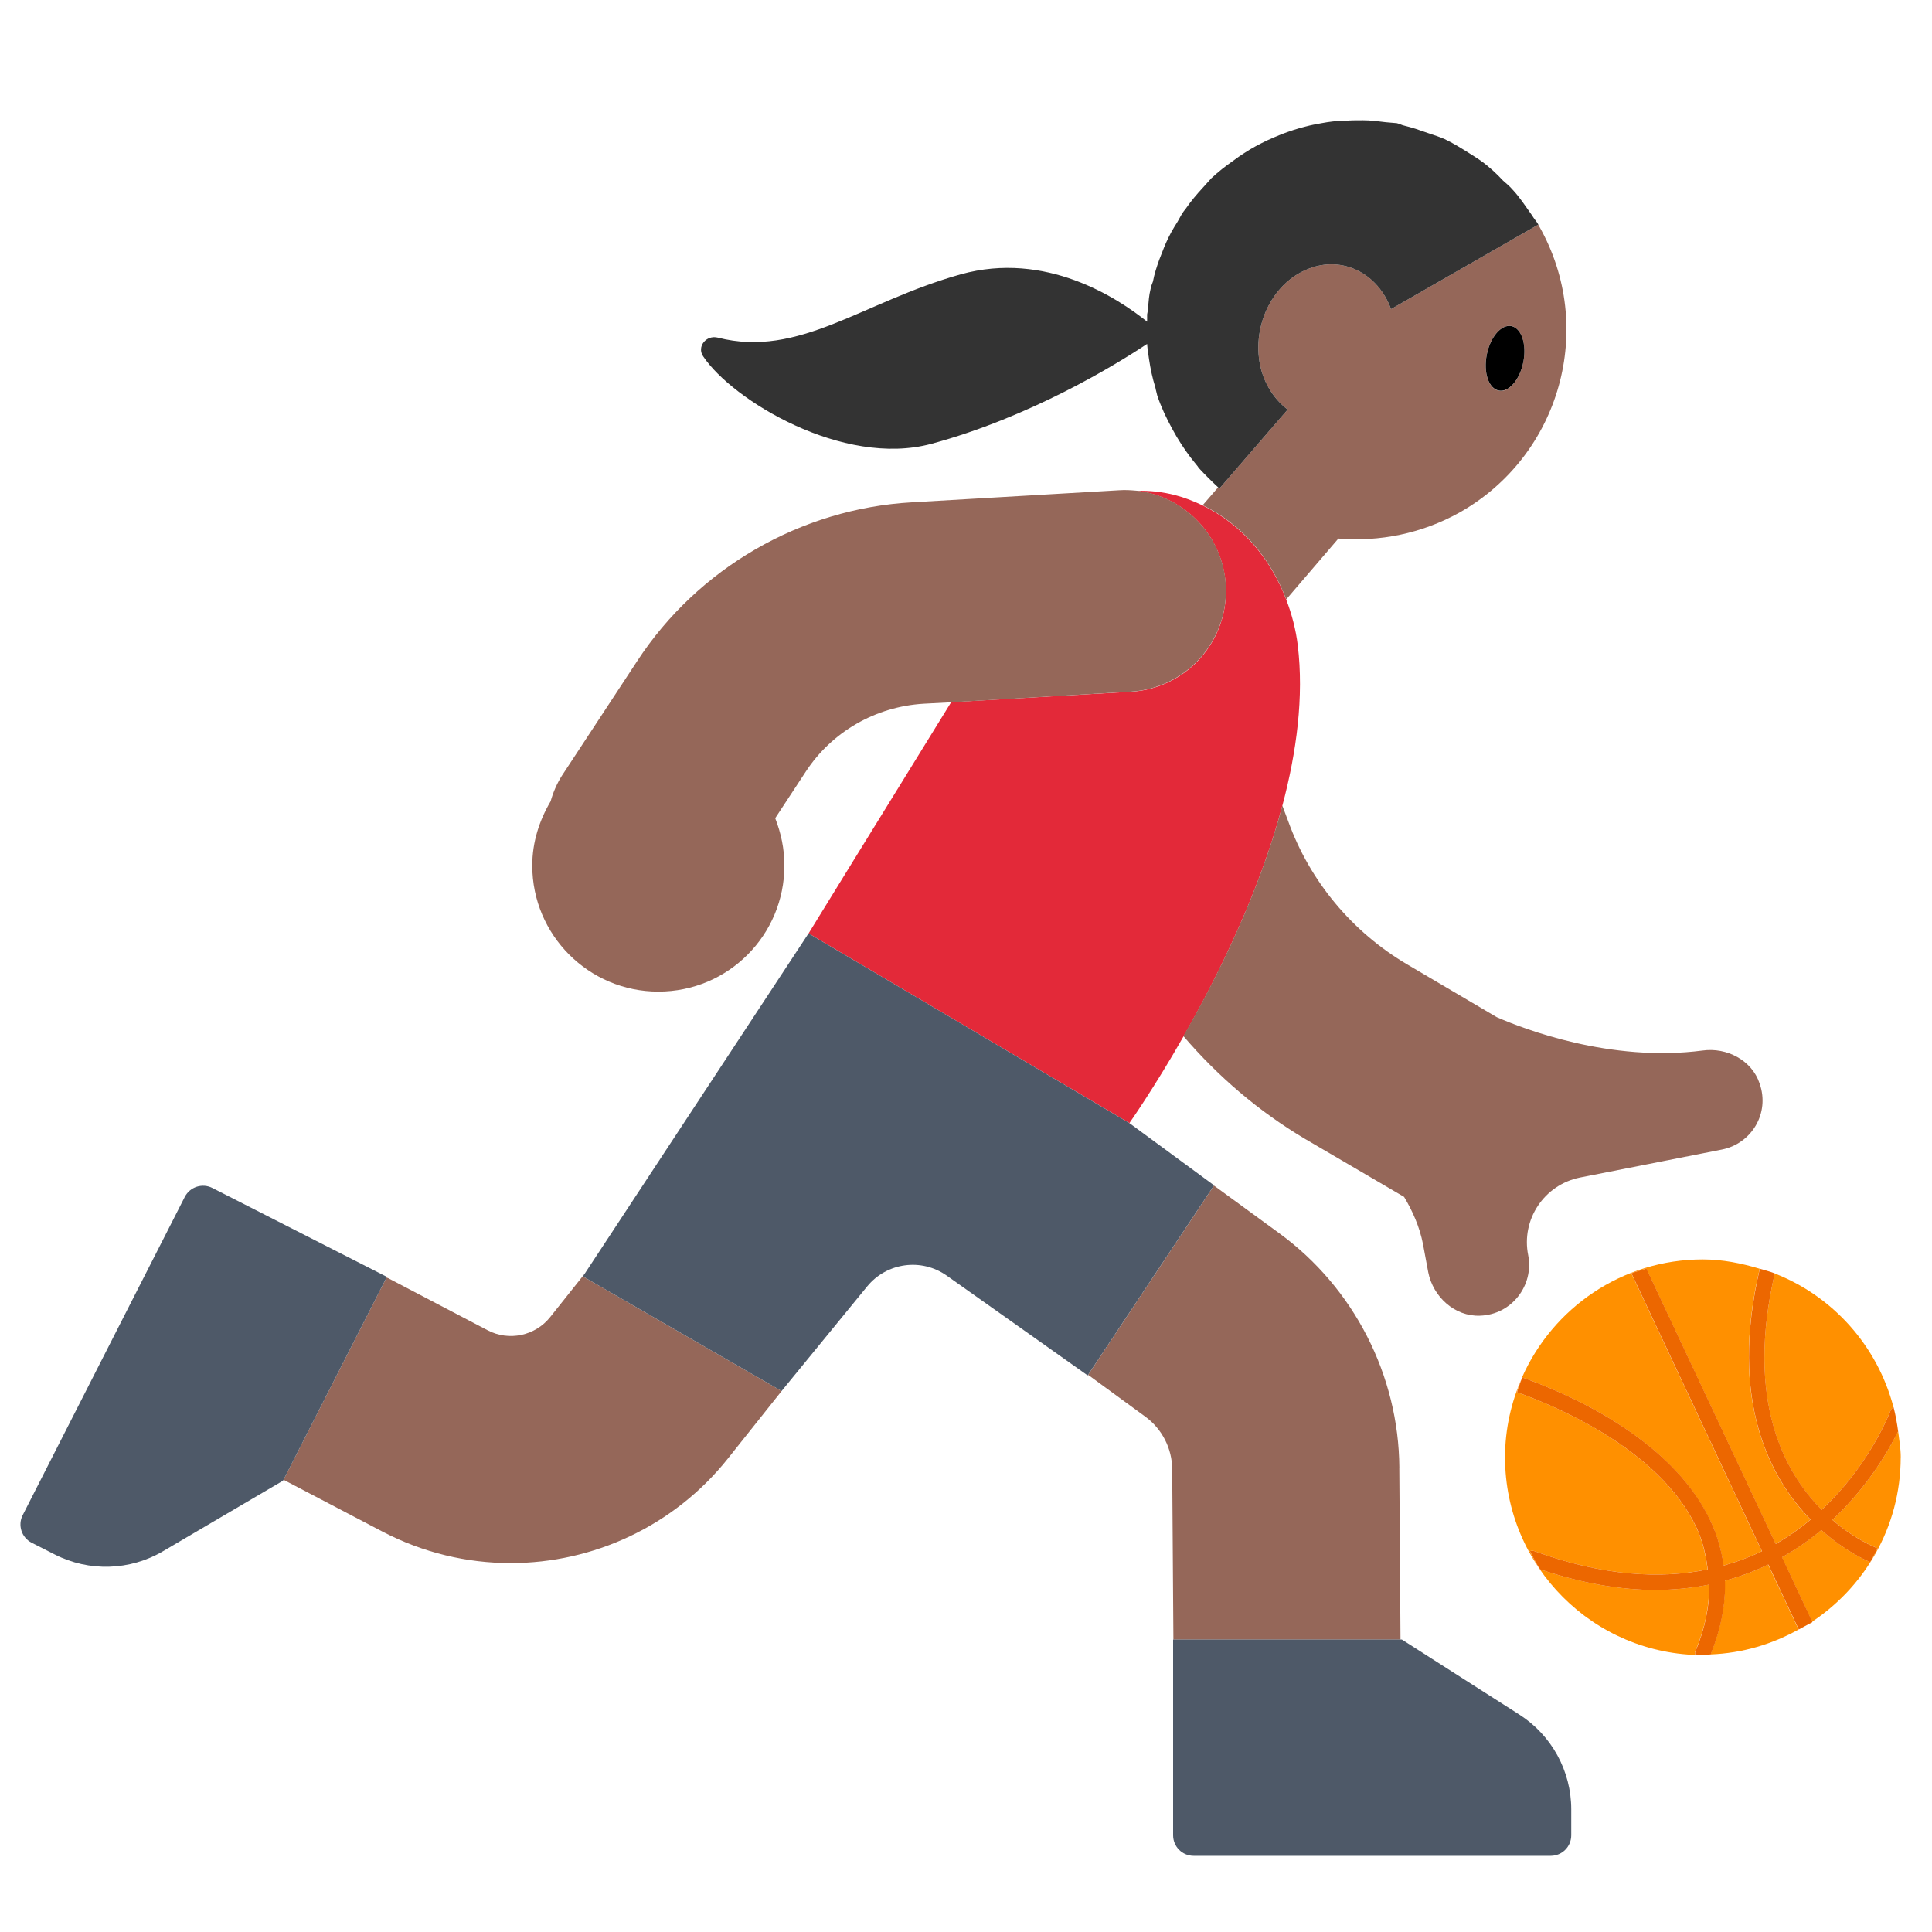 <?xml version="1.0" encoding="UTF-8"?><svg id="Layer_1" xmlns="http://www.w3.org/2000/svg" viewBox="0 0 40 40"><g><path d="M23.382,23.253l0,0s.501-.707,1.123-1.798c.705-1.237,1.565-2.97,2.045-4.774,.297-1.118,.447-2.26,.319-3.32-.04-.329-.124-.647-.24-.95-.322-.847-.923-1.558-1.729-1.946-.182-.088-.372-.163-.574-.215-.257-.066-.522-.096-.786-.087,.984,.113,1.778,.926,1.838,1.952,.067,1.152-.813,2.14-1.965,2.207l-3.72,.216c-1.425,2.306-2.95,4.784-2.952,4.787l-0,0,6.642,3.927Z" style="fill:#e32939;"/><g><path d="M31.87,4.69c-.01-.02-.02-.03-.02-.04l-3.05,1.75c-.27-.74-1.01-1.12-1.72-.83-.76,.3-1.19,1.23-.97,2.08,.1,.36,.3,.64,.55,.83l-1.4,1.62-.01,.01c-.01,0-.02-.01-.03-.02l-.32,.37c.81,.39,1.41,1.1,1.73,1.95l1.08-1.26c.85,.07,1.72-.1,2.51-.54,2.09-1.18,2.83-3.83,1.65-5.92Zm-.33,2.8c-.07,.37-.3,.64-.51,.6-.21-.04-.32-.38-.25-.74,.07-.37,.3-.64,.51-.6,.21,.04,.32,.37,.25,.74Z" style="fill:#956759;"/><path d="M28.972,30.384c-.013-1.91-.942-3.724-2.485-4.85l-1.353-.988-2.606,3.919,1.185,.866c.345,.252,.554,.658,.556,1.087l.025,3.528h4.702l-.025-3.561Z" style="fill:#956759;"/><path d="M12.104,26.373l-.713,.896c-.31,.389-.855,.504-1.295,.273l-2.06-1.079c-.011-.006-.022-.008-.033-.013l-2.133,4.187,2.045,1.071c.843,.441,1.754,.654,2.657,.654,1.705,0,3.379-.759,4.498-2.164l1.112-1.397-4.113-2.373,.036-.054Z" style="fill:#956759;"/><path d="M25.38,12.11c.06,1.16-.82,2.14-1.97,2.21l-3.72,.22-.57,.03c-.99,.06-1.9,.58-2.44,1.41l-.63,.96c.12,.31,.19,.63,.19,.98,0,1.44-1.16,2.61-2.61,2.61-1.44,0-2.61-1.17-2.61-2.61,0-.49,.15-.94,.38-1.33,.05-.18,.13-.37,.24-.54l1.55-2.36c1.26-1.93,3.39-3.16,5.69-3.29l4.29-.25c.13-.01,.25,0,.37,.01,.98,.11,1.78,.93,1.84,1.95Z" style="fill:#956759;"/><path d="M35.65,23.8l-2.94,.58c-.74,.15-1.22,.87-1.07,1.61,.12,.62-.34,1.23-1,1.25-.52,.02-.97-.39-1.07-.9l-.11-.59c-.07-.35-.21-.67-.39-.97l-2.05-1.2c-.96-.57-1.8-1.29-2.52-2.13,.71-1.23,1.57-2.97,2.05-4.77l.12,.32c.45,1.25,1.33,2.3,2.47,2.97l1.85,1.09c.55,.24,2.35,.94,4.26,.69,.5-.07,1.02,.2,1.18,.68,.22,.62-.17,1.25-.78,1.37Z" style="fill:#956759;"/></g><g><path d="M25.137,24.542l-1.755-1.29-6.642-3.927,0-0-4.636,7.048-.036,.054,4.113,2.373,.001,0,1.772-2.166c.406-.496,1.125-.593,1.648-.223l2.917,2.066,.009-.014,2.606-3.919,.002-.003Z" style="fill:#4e5968;"/><g><path d="M31.454,35.497l-2.43-1.552h-4.736v4.053c0,.235,.19,.425,.425,.425h7.393c.235,0,.425-.19,.425-.425v-.536c0-.796-.406-1.537-1.077-1.965Z" style="fill:#4e5968;"/><path d="M8.009,26.436l-3.612-1.84c-.209-.107-.465-.023-.572,.186L.47,31.369c-.107,.209-.023,.465,.186,.572l.478,.243c.709,.361,1.554,.336,2.24-.067l2.486-1.461,.01-.019,2.133-4.187,.007-.014Z" style="fill:#4e5968;"/></g></g><path d="M31.85,4.65l-3.05,1.75c-.27-.74-1.01-1.12-1.72-.83-.76,.3-1.19,1.23-.97,2.08,.1,.36,.3,.64,.55,.83l-1.4,1.62-.01,.01c-.01,0-.02-.01-.03-.02-.14-.13-.27-.26-.4-.4-.02-.03-.04-.06-.06-.08-.15-.18-.28-.37-.4-.57-.03-.05-.06-.11-.09-.16-.12-.22-.23-.45-.31-.69-.01-.05-.03-.11-.04-.17-.06-.19-.1-.38-.13-.58l-.03-.21c0-.03-.01-.07-.01-.11-.66,.44-2.43,1.52-4.47,2.07-1.83,.49-4.12-.91-4.72-1.81-.14-.2,.06-.45,.3-.39,1.69,.43,2.99-.74,5.03-1.31,1.76-.49,3.25,.49,3.86,.98v-.15c.01-.05,.02-.1,.02-.15,.01-.12,.02-.25,.05-.37,.01-.06,.03-.11,.05-.16,.03-.16,.08-.31,.13-.45,.05-.12,.09-.24,.14-.35,.07-.16,.15-.3,.24-.44,.05-.09,.1-.19,.17-.27,.11-.16,.23-.3,.35-.43,.06-.07,.12-.13,.18-.2,.14-.13,.29-.25,.45-.36,.08-.06,.15-.11,.23-.16,.15-.1,.32-.19,.49-.27,.09-.04,.18-.08,.28-.12,.16-.06,.33-.12,.5-.16,.11-.03,.22-.05,.33-.07,.16-.03,.32-.05,.49-.05,.12-.01,.24-.01,.37-.01,.16,0,.31,.02,.47,.04,.08,.01,.15,.01,.23,.02,.05,.01,.1,.04,.15,.05,.17,.04,.34,.1,.51,.16,.11,.04,.22,.07,.33,.12,.17,.08,.33,.18,.49,.28,.09,.06,.18,.11,.26,.17,.17,.12,.32,.26,.46,.41,.07,.06,.14,.12,.2,.19,.15,.16,.27,.35,.4,.53,.04,.07,.09,.12,.13,.19Z" style="fill:#333;"/><g><path d="M37.716,31.26c.978-.913,1.394-1.971,1.429-2.064,.011-.028,.036-.044,.058-.061-.334-1.27-1.252-2.297-2.459-2.769-.606,2.62,.186,4.103,.972,4.895Z" style="fill:#ff9000;"/><path d="M35.406,31.475c.144,.303,.235,.617,.278,.938,.283-.079,.549-.179,.793-.297l-2.7-5.748-0-.006c.1-.039,.206-.065,.309-.096l2.676,5.699c.266-.152,.507-.323,.723-.503-.846-.867-1.693-2.46-1.053-5.194-.375-.113-.765-.193-1.178-.193-1.673,0-3.106,1.006-3.742,2.443,.808,.282,3.058,1.202,3.892,2.956Z" style="fill:#ff9000;"/><path d="M35.093,34.252c.002-.016-.006-.031,0-.047,.204-.482,.299-.949,.294-1.399-.346,.071-.719,.111-1.122,.111-.703,0-1.498-.131-2.382-.427-.081-.118-.143-.249-.212-.375,.028-.006,.057-.014,.086-.004,1.44,.525,2.626,.582,3.597,.381-.037-.301-.105-.597-.239-.879-.771-1.623-2.942-2.516-3.71-2.789,.036-.103,.065-.207,.109-.306-.224,.506-.354,1.064-.354,1.653,0,2.262,1.834,4.096,4.096,4.096,.024,0,.045-.006,.069-.007-.023,.003-.045,.007-.069,.007-.056,0-.108-.014-.164-.016Z" style="fill:#ff9000;"/><path d="M35.71,32.726c.017,.492-.084,1.002-.295,1.527,.662-.026,1.278-.212,1.823-.516l-.631-1.344c-.272,.132-.571,.246-.897,.334Z" style="fill:#ff9000;"/><path d="M39.353,30.172c0-.184-.031-.36-.054-.538-.205,.413-.634,1.151-1.361,1.833,.468,.403,.885,.569,.931,.586l.004,.004c-.05,.095-.097,.192-.154,.283-.096-.039-.52-.227-1.01-.662-.234,.197-.508,.389-.816,.563l.629,1.34c-.023,.016-.05,.027-.074,.04,1.142-.727,1.904-1.996,1.904-3.45Z" style="fill:#ff9000;"/></g><path d="M36.893,32.242c.309-.174,.582-.366,.816-.563,.489,.435,.914,.622,1.01,.662,.057-.091,.104-.188,.154-.283l-.004-.004c-.046-.017-.463-.183-.931-.586,.727-.682,1.156-1.421,1.361-1.833h0v-0c-.023-.171-.052-.337-.095-.501h0c-.022,.017-.047,.033-.058,.061-.035,.093-.452,1.151-1.429,2.064-.785-.792-1.578-2.275-.972-4.895h0c-.1-.039-.206-.065-.31-.096h0c-.64,2.734,.207,4.327,1.053,5.194-.217,.18-.457,.351-.723,.503l-2.676-5.699c-.104,.031-.209,.057-.309,.096l0,.006,2.7,5.748c-.244,.118-.51,.218-.793,.297-.044-.322-.134-.635-.278-.938-.834-1.753-3.084-2.673-3.892-2.956h-0c-.044,.099-.073,.203-.109,.306,.768,.273,2.938,1.166,3.71,2.789,.134,.282,.202,.578,.239,.879-.971,.2-2.158,.143-3.597-.381-.029-.011-.057-.002-.086,.004,.069,.127,.13,.257,.212,.375,.884,.297,1.679,.427,2.382,.427,.403,0,.776-.041,1.122-.111,.005,.45-.09,.916-.294,1.399-.007,.015,.001,.031-0,.047,.056,.002,.108,.016,.164,.016,.024,0,.046-.004,.069-.007,.03-.004,.06-.008,.09-.009h0c.211-.525,.312-1.035,.295-1.527,.326-.088,.625-.202,.897-.334l.631,1.344h0c.069-.039,.14-.075,.21-.114,.025-.014,.051-.025,.074-.04l-.629-1.34Z" style="fill:#ec6700;"/><path d="M31.03,8.086c.209,.041,.437-.225,.509-.593,.072-.368-.039-.7-.248-.741-.209-.041-.437,.225-.509,.593s.039,.7,.248,.741Z"/></g><rect width="40" height="40" style="fill:none;"/></svg>